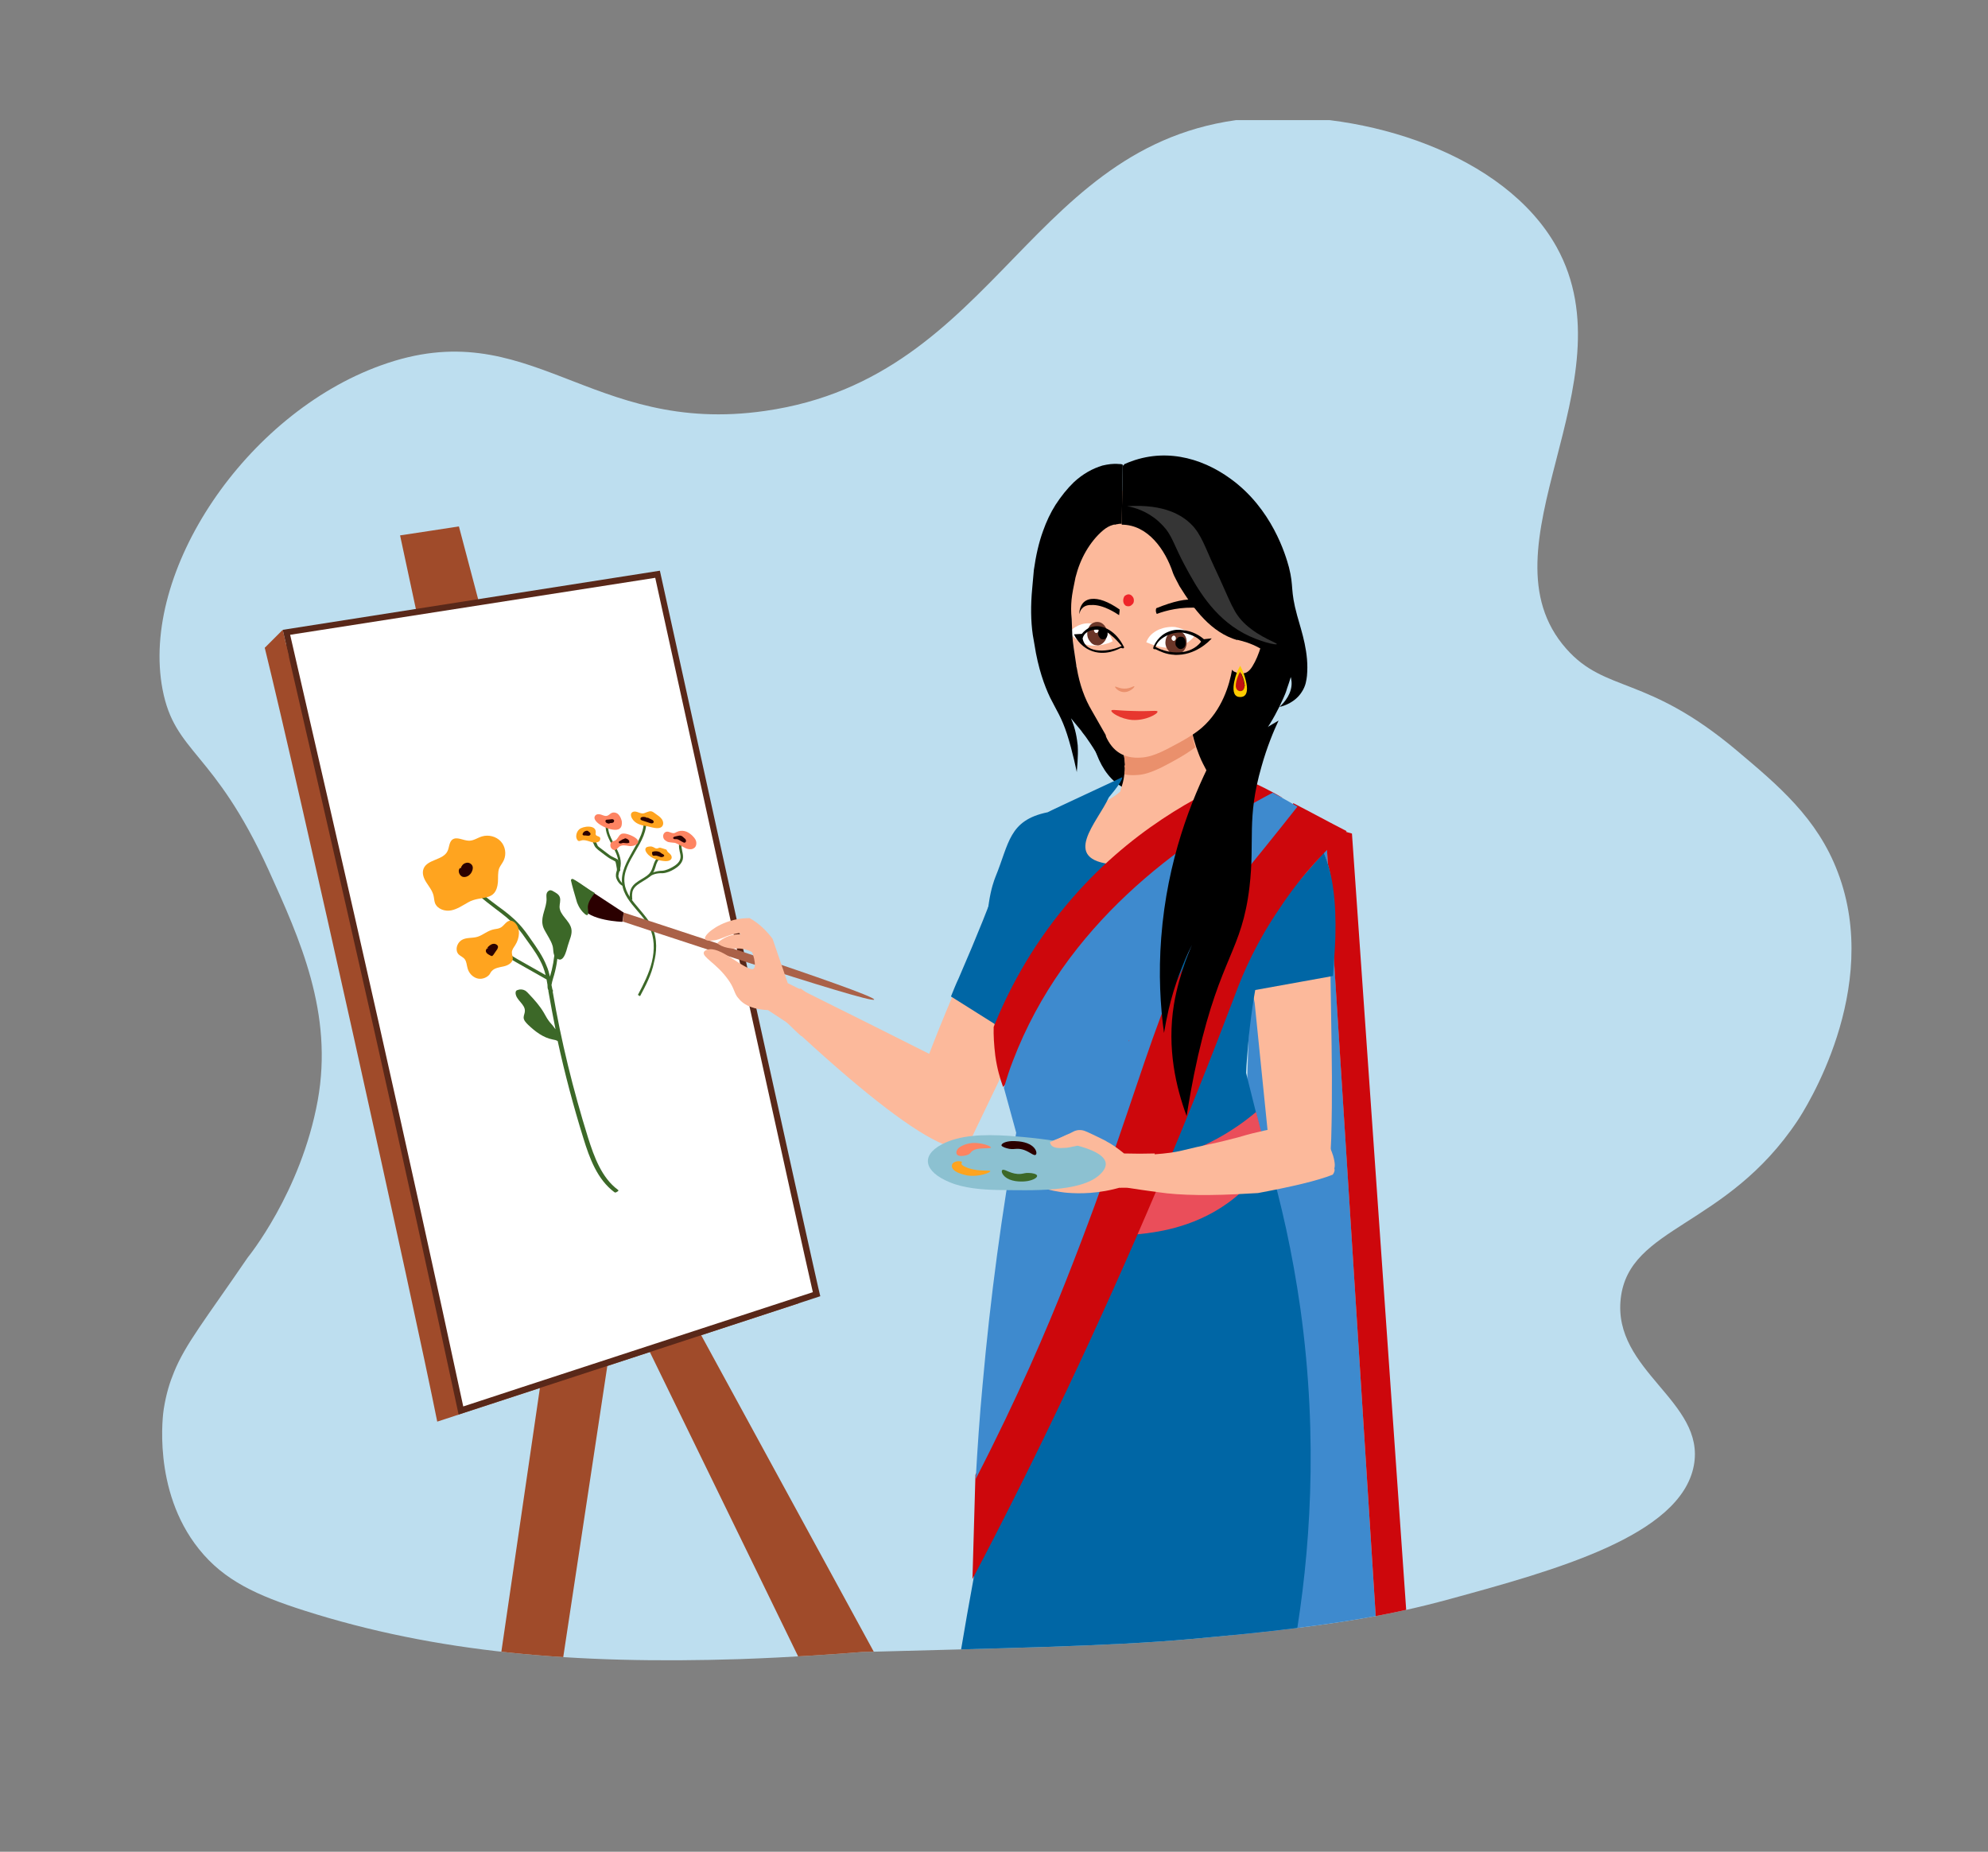 <?xml version="1.0" encoding="utf-8"?>
<!-- Generator: Adobe Illustrator 26.0.1, SVG Export Plug-In . SVG Version: 6.00 Build 0)  -->
<svg version="1.1" id="Layer_1" xmlns="http://www.w3.org/2000/svg" xmlns:xlink="http://www.w3.org/1999/xlink" x="0px" y="0px"
	 viewBox="0 0 642 598" style="enable-background:new 0 0 642 598;" xml:space="preserve">
<rect x="0" y="0" width="642" height="598" fill="#808080" stroke="none"/>
<style type="text/css">
	.st0{clip-path:url(#SVGID_00000160174547920872456660000012584728399813547406_);fill:#BDDEEF;}
	.st1{clip-path:url(#SVGID_00000160174547920872456660000012584728399813547406_);fill:#A04B2A;}
	.st2{clip-path:url(#SVGID_00000160174547920872456660000012584728399813547406_);}
	.st3{fill:#A04B2A;}
	.st4{fill:#FFFFFF;}
	.st5{fill:#592819;}
	.st6{fill:#3C6828;}
	.st7{fill:#FFA41F;}
	.st8{fill:#2B0000;}
	.st9{fill:#FE8462;}
	.st10{fill:#AA6148;}
	.st11{fill:#FCB99B;}
	.st12{clip-path:url(#SVGID_00000160174547920872456660000012584728399813547406_);fill:#FCB99B;}
	.st13{clip-path:url(#SVGID_00000160174547920872456660000012584728399813547406_);fill:#3C6828;}
	.st14{fill:#F79F95;}
	.st15{fill:#0066A5;}
	.st16{fill:#CD070C;}
	.st17{fill:#3E8ACE;}
	.st18{fill:#E5060B;}
	.st19{fill:#CCCCCC;}
	.st20{fill:#431230;}
	.st21{fill:#580000;}
	.st22{fill:#990000;}
	.st23{fill:#F76467;}
	.st24{fill:url(#SVGID_00000014602958348159306460000012546083958619585204_);}
	.st25{fill:#F38D82;}
	.st26{fill:#EA906C;}
	.st27{fill:url(#SVGID_00000096774128966696636650000016502287717694369471_);}
	.st28{fill:#6B3628;}
	.st29{fill:#576B7D;}
	.st30{fill:#5E7389;}
	.st31{fill:#EA4E5A;}
	.st32{fill:#EE252A;}
	.st33{fill:#353535;}
	.st34{fill:#E7372E;}
	.st35{fill:#C21111;}
	.st36{fill:#FFCC00;}
	.st37{fill:#8CC1D1;}
</style>
<g>
	<g>
		<defs>
			<path id="SVGID_1_" d="M98.2,520.1c42.6,13.6,87.3,17.4,140.6,15.7c17.1-0.6,30.9-1.6,39.6-2.3c43.3-1.2,80.2-1.8,106.3-4.2
				c43.5-3.9,63.4-7.4,83.5-12.9c34-9.3,74.5-20.4,78.8-43.1c3.9-20.8-26.3-30.5-23.6-54c2.7-23.4,34-22.7,57.1-57.4
				c2.2-3.3,27.4-42.4,13-80.2c-6.6-17.5-19.3-28.1-32.6-39.3c-29.2-24.6-42.4-18.5-55.1-32.9c-29-32.8,21.2-85.8-3.1-129.7
				c-16.8-30.2-62.3-44.2-97-41.7c-73.3,5.4-82.6,83.7-158.6,94.6c-56.9,8.2-75.8-32.2-124.1-14.7c-43.6,15.7-77.8,66.5-70.5,104.7
				c4,20.7,16.5,19.4,34.2,58.2c10.2,22.5,21,46.3,15.9,74.5C97.2,385.1,80,406.1,80,406.1c-13.8,20.2-20.1,27.9-23.8,37
				c-1.4,3.4-2.5,6.9-3.3,11.8c-0.2,1.1-3.9,26.3,11.3,45.3C72.4,510.5,83.2,515.3,98.2,520.1z"/>
		</defs>
		<clipPath id="SVGID_00000133516965045350807570000011913450442417224341_">
			<use xlink:href="#SVGID_1_"  style="overflow:visible;"/>
		</clipPath>
		
			<rect x="-10" y="38.8" style="clip-path:url(#SVGID_00000133516965045350807570000011913450442417224341_);fill:#BDDEEF;" width="633.2" height="531.1"/>
		<path style="clip-path:url(#SVGID_00000133516965045350807570000011913450442417224341_);fill:#A04B2A;" d="M129.2,172.9
			c16.9,78.9,33.9,157.8,50.8,236.7c-11.1,75.7-22.1,151.5-33.2,227.2c6.8-1.5,13.6-3.1,20.4-4.6c10.9-72,21.8-144,32.7-216
			c29.5,60.5,59,121,88.4,181.5c7.5-3.9,15-7.8,22.5-11.8c-34.1-62.5-68.2-125.1-102.3-187.6c-20.1-76.1-40.2-152.2-60.3-228.3
			C142,171,135.6,171.9,129.2,172.9z"/>
		<g style="clip-path:url(#SVGID_00000133516965045350807570000011913450442417224341_);">
			<path class="st3" d="M85.5,209.2c40.6-6.4,81.2-12.7,121.9-19.1c35,153.6,51.8,230.6,50.3,230.9c0,0,0,0-0.1,0l-116.4,38.1
				C133.8,422,96.5,253.8,85.5,209.2z"/>
		</g>
		<g style="clip-path:url(#SVGID_00000133516965045350807570000011913450442417224341_);">
			<g>
				<path class="st4" d="M148.8,455.5c-8.9-41.4-18.1-83.3-27.4-124.6c-8.9-39.6-26.7-116.8-29-126.7l119.9-18.8
					c8.6,39.3,47.7,217.2,51.3,232.5L148.8,455.5z"/>
				<path class="st5" d="M211.6,186.6c17.9,81.5,46.7,212.5,50.9,230.7l-93.7,30.6l-19.2,6.3c-8.8-41-18-82.5-27.2-123.5
					c-8.6-38.4-25.6-112.3-28.7-125.7L211.6,186.6 M213.1,184.3L91.3,203.4c0,0,19.6,85.1,29.2,127.8c9.4,41.8,18.6,83.7,27.6,125.6
					c38.9-12.7,77.8-25.4,116.8-38.2C264.4,417.5,213.1,184.3,213.1,184.3L213.1,184.3z"/>
			</g>
			<g>
				<g>
					<g>
						<g>
							<path class="st6" d="M176.1,300.8c-0.4-0.7-0.8-1.5-0.9-2.3c-0.5-2.7,1.3-5.4,1.3-8.1c0-0.6-0.1-1.2,0-1.7
								c0.1-0.6,0.6-1.1,1.1-1.2c0.4,0,0.7,0.1,1,0.3c0.9,0.5,1.9,1,2.2,2c0.3,1-0.1,2.1-0.1,3.1c0.1,2.7,3.2,4.3,3.8,7
								c0.4,1.8-0.6,3.6-1.1,5.4c-0.5,1.7-1.5,6.6-4.1,3.7c-0.8-0.9-0.5-2.6-0.9-3.7C177.9,303.7,176.9,302.3,176.1,300.8z"/>
						</g>
					</g>
					<g>
						<g>
							<path class="st6" d="M199.5,384.2c-5.2-3.9-7.6-10.5-9.6-16.8c-4.8-15.4-8.7-31.2-11.4-47.1c0.1-0.2,0.1-0.4,0-0.6
								c0,0,0-0.1-0.1-0.1c-0.1-0.5-0.2-1-0.3-1.5c0.1-0.7,0.3-1.4,0.5-2.1c1-3.1,1.5-6.3,1.7-9.5c0-0.3-0.2-0.6-0.5-0.6
								c-0.3,0-0.6,0.2-0.6,0.5c-0.2,3.1-0.7,6.1-1.6,9c-0.3-1.2-0.6-2.4-1.1-3.5c-1.2-3.1-3.2-5.9-5.1-8.6
								c-1.1-1.6-2.3-3.3-3.7-4.8c-2.1-2.3-4.6-4.2-7.1-6c-3.5-2.6-6.8-5.1-9-8.7c-0.2-0.3-0.5-0.3-0.8-0.2
								c-0.3,0.2-0.3,0.5-0.2,0.8c2.3,3.7,5.9,6.4,9.3,9c2.4,1.8,4.9,3.7,6.9,5.9c1.3,1.4,2.5,3.1,3.6,4.7c1.9,2.6,3.8,5.3,5,8.3
								c0.3,0.8,0.6,1.7,0.8,2.6l-9-5.1c-1.7-1-3.5-2-4.8-3.5c-0.2-0.2-0.6-0.3-0.8-0.1c-0.2,0.2-0.3,0.6-0.1,0.8
								c1.4,1.6,3.4,2.7,5.1,3.7l9.9,5.6c0.1,0.5,0.2,1.1,0.3,1.7c0,0.6,0,1.3,0.3,1.8l0,0.3c0.7,4.1,1.5,8.2,2.3,12.3
								c-0.3-0.4-0.6-0.8-0.9-1.2c-0.5-0.6-1-1.1-1.4-1.7c-0.6-0.8-1-1.7-1.5-2.5c-1.3-2.2-3-4.1-4.7-5.9c-0.4-0.4-0.8-0.9-1.3-1.2
								c-0.7-0.4-1.6-0.5-2.4-0.2c-0.2,0.1-0.4,0.1-0.5,0.3c-0.2,0.2-0.2,0.5-0.2,0.8c0.2,2.2,3.1,3.5,3,5.7c0,0.7-0.4,1.4-0.4,2.1
								c0,0.9,0.8,1.7,1.4,2.3c2.3,2.2,4.9,4.2,8,4.8c0.6,0.1,1.1,0.2,1.6,0.5c2.3,10.6,5.1,21.1,8.3,31.4c2,6.5,4.5,13.3,10,17.4
								c0.2,0.2,0.6,0.1,0.8-0.1c0,0,0,0,0,0C199.8,384.7,199.8,384.3,199.5,384.2z"/>
						</g>
					</g>
					<g>
						<g>
							<path class="st7" d="M151.2,291.4c-1.8,1-3.5,2.2-5.5,2.6c-2,0.4-4.4-0.4-5.2-2.3c-0.3-0.8-0.3-1.7-0.5-2.5
								c-0.4-1.6-1.4-2.8-2.3-4.2s-1.5-3-0.9-4.5c1.2-3,6.3-2.7,7.7-5.6c0.6-1.2,0.5-2.8,1.5-3.7c1.5-1.2,3.6,0.3,5.5,0.3
								c1.5,0,2.8-1,4.2-1.4c2.1-0.6,4.5,0,6,1.6c1.5,1.6,1.9,4.1,1,6.1c-0.4,0.9-1.1,1.7-1.5,2.6c-0.5,1.4-0.3,3-0.4,4.5
								C160.2,291.5,155.3,289,151.2,291.4z"/>
						</g>
					</g>
					<g>
						<g>
							<path class="st8" d="M150.4,278.7c-0.8,0.2-1.4,0.9-1.6,1.7l-0.2-0.1c-1,0.8-0.2,2.7,1,2.9c1.3,0.2,2.5-0.8,2.9-2
								c0.2-0.5,0.3-1.2,0-1.7C152.1,278.8,151.2,278.4,150.4,278.7z"/>
						</g>
					</g>
					<g>
						<g>
							<path class="st7" d="M148.9,303.7c-1.4,1-2,3.2-0.8,4.5c0.6,0.6,1.5,0.9,2,1.6c0.6,0.8,0.6,1.9,0.9,2.9
								c0.4,1.5,1.5,2.7,2.9,3.2c1.4,0.5,3.1,0,4.1-1.1c0.3-0.4,0.5-0.9,0.8-1.2c0.9-1,2.4-1.2,3.8-1.5c1.4-0.3,2.9-1.1,3-2.5
								c0-0.7-0.3-1.3-0.3-2c0-0.9,0.6-1.6,1.1-2.4c1.4-2.2,1.8-5.4-0.1-7.2c-0.4-0.4-0.9-0.6-1.4-0.7c-1.3,0-2,1.5-3.1,2.2
								c-0.7,0.4-1.5,0.5-2.2,0.6c-2.1,0.4-3.5,1.8-5.3,2.4C152.4,303.1,150.5,302.6,148.9,303.7z"/>
						</g>
					</g>
					<g>
						<g>
							<path class="st8" d="M159.3,304.8c-0.8,0.1-1.4,0.7-1.9,1.2l0.3,0.2c-0.6-0.1-1,0.8-0.7,1.3c0.3,0.6,0.9,0.8,1.4,1.1
								c0.2,0.1,0.4,0.2,0.6,0.1c0.1-0.1,0.2-0.2,0.3-0.3c0.4-0.5,0.7-1.1,1.1-1.6c0.2-0.2,0.3-0.5,0.4-0.8
								C161,305.3,160.1,304.7,159.3,304.8z"/>
						</g>
					</g>
				</g>
			</g>
			<g>
				<g>
					<g>
						<path class="st6" d="M206.7,321.7l-0.7-0.4c1.8-3.4,3.6-6.9,4.5-10.6c1-4.1,0.8-8-0.7-11.1c-1-2-2.5-3.8-4-5.5
							c-2.2-2.6-4.5-5.2-4.9-8.7c-0.5-3.8,1.6-7.3,3.5-10.7c2-3.5,3.9-6.7,3.4-10.3l0.8-0.1c0.6,3.9-1.5,7.4-3.5,10.8
							c-1.9,3.3-3.9,6.6-3.4,10.2c0.4,3.2,2.5,5.6,4.7,8.2c1.5,1.8,3.1,3.6,4.1,5.7c2,4.1,1.5,8.6,0.7,11.6
							C210.4,314.8,208.5,318.3,206.7,321.7z"/>
					</g>
				</g>
				<g>
					<g>
						<path class="st6" d="M201.2,286.1c-1.2-0.3-2.4-2.3-2.3-3.4c0-0.7,0.2-1.3,0.4-1.9c0.1-0.4,0.2-0.8,0.3-1.2
							c0.4-2.3-0.7-4.3-1.9-6.6c-1.1-2.1-2.3-4.3-2.1-6.6l0.8,0.1c-0.2,2.1,0.9,4.2,2,6.2c1.2,2.2,2.4,4.5,2,7.1
							c-0.1,0.4-0.2,0.9-0.3,1.3c-0.2,0.6-0.3,1.1-0.4,1.7c0,0.8,1,2.6,1.8,2.7l-0.1,0.8C201.3,286.2,201.2,286.2,201.2,286.1z"/>
					</g>
				</g>
				<g>
					<g>
						<path class="st6" d="M203.4,290.6c-0.1-1.1-0.1-2.5,0.4-3.6c0.7-1.5,2.1-2.3,3.4-3.1c1.2-0.7,2.4-1.4,3-2.5
							c0.3-0.5,0.5-1.1,0.7-1.7c0.4-1.2,0.8-2.5,2.1-3.1l0.3,0.7c-0.9,0.4-1.3,1.5-1.6,2.6c-0.2,0.6-0.4,1.3-0.8,1.9
							c-0.7,1.3-2,2-3.3,2.8c-1.3,0.8-2.5,1.5-3.1,2.7c-0.5,1-0.4,2.2-0.3,3.3L203.4,290.6z"/>
					</g>
				</g>
				<g>
					<g>
						<path class="st9" d="M192.3,263.3c0.5-0.5,1.3-0.4,1.9-0.2s1.3,0.6,2,0.3c0.5-0.2,0.8-0.6,1.2-0.8c0.7-0.4,1.7-0.2,2.3,0.4
							c0.6,0.6,0.9,1.4,1.1,2.2c0.1,0.9,0,1.9-0.7,2.4C198.2,269.2,190.3,265.5,192.3,263.3z"/>
					</g>
				</g>
				<g>
					<g>
						<path class="st8" d="M198.3,264.9c-0.2-0.4-0.7-0.4-1.1-0.3c-0.4,0-0.7,0.1-1.1,0.1c-0.1,0-0.3,0-0.4,0.1
							c-0.3,0.2-0.2,0.7,0.1,0.9c0.3,0.2,0.7,0.3,1,0.3l0.1-0.2c0.3,0,0.7,0,1-0.1C198.2,265.6,198.4,265.2,198.3,264.9z"/>
					</g>
				</g>
				<g>
					<g>
						<g>
							<path class="st9" d="M200.5,269.4c-0.8,0.5-1,1.6-1.8,2c-0.3,0.2-0.7,0.2-1,0.4c-0.8,0.4-0.8,1.8,0,2.4
								c0.2,0.2,0.5,0.3,0.8,0.3c0.6,0,1-0.7,1.5-1.1c0.9-0.6,2-0.4,3.1-0.2c1.9,0.3,4.4-1.1,2-2.7
								C204.1,269.8,201.5,268.7,200.5,269.4z"/>
						</g>
					</g>
					<g>
						<g>
							<path class="st8" d="M203.2,271.6c0-0.1-0.1-0.2-0.1-0.2c-0.3-0.4-0.9-0.7-1.4-0.7l0,0.2c-0.3,0-0.5,0.1-0.7,0.2
								c-0.3,0.2-0.6,0.4-1,0.6c-0.1,0.1-0.2,0.1-0.2,0.3c0,0.1,0.1,0.2,0.2,0.3c0.4,0.2,0.8,0,1.2-0.1c0.4,0,0.7,0.1,1.1,0.1
								c0.4,0,0.8,0,1-0.3C203.1,271.8,203.2,271.7,203.2,271.6z"/>
						</g>
					</g>
				</g>
				<g>
					<g>
						<path class="st7" d="M204.1,264.3c-0.3-0.5-0.5-1.2-0.2-1.7c0.4-0.6,1.2-0.6,1.8-0.4s1.3,0.5,1.9,0.5c0.9-0.1,1.7-0.8,2.7-0.7
							c0.5,0.1,1,0.5,1.4,0.8c0.7,0.5,1.5,1,2,1.7s0.7,1.7,0.1,2.4c-1.1,1.2-3.6,0.1-5-0.1C206.9,266.5,205.1,266,204.1,264.3z"/>
					</g>
				</g>
				<g>
					<g>
						<path class="st8" d="M211.1,265.4c0-0.3-0.3-0.6-0.6-0.7c-0.5-0.2-1-0.5-1.4-0.7l0,0.2c-0.4-0.3-0.9-0.4-1.4-0.4
							c-0.3,0-0.5,0.1-0.7,0.2c-0.2,0.2-0.2,0.5-0.1,0.7c0.1,0.1,0.2,0.1,0.3,0.2c0.9,0.3,1.8,0.6,2.7,0.9c0.2,0.1,0.5,0.1,0.7,0.1
							C210.9,265.8,211.1,265.7,211.1,265.4z"/>
					</g>
				</g>
				<g>
					<g>
						<path class="st7" d="M208.9,275.5c-0.4-0.5-0.7-1.2-0.3-1.7c0.2-0.3,0.6-0.3,0.9-0.4c0.3,0,0.6-0.1,1,0
							c0.6,0.1,1.1,0.7,1.7,0.6c0.2,0,0.4-0.1,0.6-0.2c0.3-0.1,0.6,0,0.9,0.1c0.4,0.1,0.9,0.3,1.3,0.4c0.1,0,0.2,0.1,0.3,0.2
							c0.1,0.1,0.1,0.3,0.2,0.4c0.2,0.4,0.7,0.6,1,1c0.4,0.4,0.6,1.1,0.2,1.6c-0.4,0.5-1.1,0.6-1.8,0.6
							C212.9,278,210.2,277.3,208.9,275.5z"/>
					</g>
				</g>
				<g>
					<g>
						<g>
							<path class="st8" d="M212.9,274.9c0.1,0.1,0.2,0.2,0.3,0.3c0,0,0,0,0,0L212.9,274.9z"/>
						</g>
					</g>
					<g>
						<g>
							<path class="st8" d="M214.3,276c-0.1-0.1-0.3-0.2-0.5-0.3c-0.2-0.1-0.5-0.3-0.7-0.5c-0.6-0.3-1.4-0.4-2.1-0.2
								c-0.1,0-0.2,0.1-0.3,0.1c-0.2,0.1-0.1,0.4-0.1,0.6c0,0.2,0.1,0.5,0.3,0.6c0.2,0.1,0.5,0,0.8,0c0.4,0,0.8,0.2,1.2,0.3
								c0.4,0.2,0.8,0.3,1.2,0.1c0.1,0,0.2-0.1,0.3-0.2C214.6,276.4,214.5,276.2,214.3,276z"/>
						</g>
					</g>
				</g>
				<g>
					<g>
						<path class="st6" d="M209.7,283.2l-0.5-0.5c1.1-1,3.2-1.5,4.7-1.5c1.2-0.1,2.4-0.7,3.3-1.2c0.9-0.5,2.2-1.4,2.5-2.7
							c0.2-0.7,0-1.5-0.2-2.3c0-0.2-0.1-0.4-0.1-0.6c-0.3-1.5-0.1-2.6,0.7-3.4l0.5,0.6c-0.7,0.7-0.6,1.8-0.4,2.6
							c0,0.2,0.1,0.4,0.1,0.6c0.2,0.9,0.4,1.8,0.2,2.7c-0.4,1.6-1.8,2.6-2.8,3.2c-1,0.6-2.3,1.2-3.7,1.3
							C212.3,281.9,210.5,282.4,209.7,283.2z"/>
					</g>
				</g>
				<g>
					<g>
						<g>
							<path class="st9" d="M215.7,271.9c-0.7-0.3-1.4-0.8-1.5-1.5c-0.2-0.7,0.2-1.6,1-1.8c0.9-0.2,1.8,0.7,2.7,0.4
								c0.2-0.1,0.4-0.2,0.6-0.3c0.8-0.4,1.7-0.5,2.6-0.3c0.9,0.2,1.6,0.7,2.3,1.3c0.6,0.6,1.2,1.2,1.4,2c0.2,0.8,0,1.8-0.7,2.2
								c-0.5,0.4-1.2,0.4-1.8,0.3c-0.6-0.1-1.2-0.4-1.7-0.7c-0.8-0.4-1.7-1-2.6-1.3C217.3,272.1,216.5,272.1,215.7,271.9z"/>
						</g>
					</g>
					<g>
						<g>
							<path class="st8" d="M219.1,269.9c-0.3,0.1-0.6,0.1-0.9,0.2c-0.2,0-0.4,0.1-0.6,0.2c-0.1,0.1-0.1,0.1-0.2,0.2
								c-0.1,0.2,0.1,0.4,0.4,0.5c0.2,0,0.4,0,0.6,0c0.7,0,1.2,0.5,1.8,0.8c0.2,0.1,0.4,0.2,0.6,0.3c0.1,0,0.3,0.1,0.4,0
								c0.3-0.1,0.4-0.5,0.3-0.8c-0.1-0.3-0.3-0.5-0.6-0.7C220.4,270.1,220,269.7,219.1,269.9z"/>
						</g>
					</g>
				</g>
				<g>
					<g>
						<path class="st6" d="M199.5,281.4c-0.2-0.1-0.3-0.3-0.3-0.9c-0.1-0.5-0.3-2-0.5-2.3c-0.3-0.2-0.6-0.3-0.9-0.5
							c-0.1-0.1-0.3-0.1-0.4-0.2c-0.8-0.4-1.4-0.9-2.1-1.4l-2.1-1.6c-0.3-0.3-0.7-0.6-1-1c-0.2-0.3-0.4-0.7-0.5-1
							c-0.2-0.4-0.3-0.7-0.5-1c-0.2-0.2-0.5-0.4-0.7-0.6c-0.5-0.4-1.1-0.8-1.2-1.5l0.8-0.1c0.1,0.4,0.5,0.7,0.9,1
							c0.3,0.2,0.6,0.4,0.9,0.7c0.3,0.4,0.5,0.8,0.7,1.2c0.1,0.3,0.3,0.6,0.4,0.9c0.2,0.3,0.6,0.6,0.9,0.8l2.1,1.6
							c0.6,0.5,1.3,1,2,1.3c0.1,0.1,0.3,0.1,0.4,0.2c0.4,0.2,0.7,0.3,1.1,0.6c0.3,0.2,0.5,0.9,0.7,2.8c0,0.2,0.1,0.4,0.1,0.5l0,0
							c0,0.1,0,0.5-0.4,0.5C199.7,281.4,199.6,281.4,199.5,281.4z M199.8,280.6c0,0-0.1,0-0.1,0c-0.2,0-0.3,0.1-0.3,0.2l0.7,0
							C200,280.7,199.9,280.7,199.8,280.6z M198.8,278.2L198.8,278.2L198.8,278.2z"/>
					</g>
				</g>
				<g>
					<g>
						<g>
							<path class="st7" d="M187.1,267.8c-0.7,0.6-1.1,1.6-1,2.6c0.1,0.6,0.5,1.3,1,1.2c0.1,0,0.3-0.1,0.4-0.1
								c1.4-0.6,3,0.5,4.5,0.6c0.5,0,1.1-0.1,1.5-0.4c0.4-0.4,0.5-1.1,0.1-1.4c-0.4-0.3-1.1-0.3-1.2-0.8c-0.1-0.2,0-0.5,0-0.7
								C192.5,266.2,188.2,266.8,187.1,267.8z"/>
						</g>
					</g>
					<g>
						<g>
							<path class="st8" d="M190.7,269.4c0-0.3-0.1-0.5-0.3-0.6c-0.2-0.2-0.4-0.3-0.6-0.5l-0.1,0c-0.6-0.1-1.3,0.3-1.5,0.9
								c-0.1,0.1-0.1,0.3,0,0.4c0.2,0.3,0.5,0.2,0.8,0.2c0.3,0,0.6,0.1,1,0.1C190.3,269.9,190.7,269.7,190.7,269.4z"/>
						</g>
					</g>
				</g>
			</g>
		</g>
		<g style="clip-path:url(#SVGID_00000133516965045350807570000011913450442417224341_);">
			<g>
				<g>
					<path class="st10" d="M201.4,294.7c0,0,81.1,26.3,80.9,28.1c-0.2,1.8-81.2-25.2-81.2-25.2L201.4,294.7z"/>
				</g>
				<g>
					<path class="st8" d="M201,297.7c0,0-10.9-0.3-13.1-4.8c-1.5-3-2.5-6.1-3-7.9c-0.1-0.5,0.4-0.9,0.8-0.6l15.7,10.3L201,297.7z"/>
				</g>
			</g>
			<g>
				<path class="st11" d="M307,343.8c-17.5-8.8-35.1-17.6-52.6-26.3c-1.6-4.8-3.3-9.5-4.9-14.3c-0.8-1.1-1.9-2.4-3.4-3.8
					c-1.4-1.3-2.8-2.2-4-2.9c-1.4,0-3.2,0.1-5.2,0.6c-3.2,0.8-5.5,2.1-7,3.2c-1.6,1.2-2.5,2.4-2.2,3c0.3,0.6,1.9,0.5,2.6,0.4
					c1.5-0.1,2.6-0.7,3.5-1c1.1-0.5,2.7-1,4.9-1.4c0.7,0.6,1.7,1.6,2.6,3c2.2,3.3,3.1,8,2,8.6c-0.2,0.1-0.4,0.1-0.5,0.1
					c-3.6-0.7-10.4-7.6-14.4-6.3c-0.3,0.1-0.9,0.3-1.1,0.8c-0.6,1.6,4.1,3.6,7.8,8.8c1.9,2.6,1.9,4,2.9,5.5c0,0,0.6,0.8,1.1,1.3
					c2.6,2.6,6.8,3,8.9,3.1c19,12.5,38,25,57,37.5C305.7,357.1,306.3,350.5,307,343.8z"/>
			</g>
		</g>
		<path style="clip-path:url(#SVGID_00000133516965045350807570000011913450442417224341_);fill:#FCB99B;" d="M231.6,304.6
			c0.4-0.4,3.6-3.4,8.2-2.8c5.4,0.6,7.8,5.6,8,5.9c-1.2,0.1-2.5,0.3-3.7,0.4c-2.4-1.4-4.3-1.8-5.7-1.8c-1.1,0-2,0.1-3.4-0.2
			C233.5,305.8,232.3,305.2,231.6,304.6z"/>
		<polygon style="clip-path:url(#SVGID_00000133516965045350807570000011913450442417224341_);fill:#A04B2A;" points="89.9,213.7 
			85.5,209.2 91.3,203.4 93.3,212 		"/>
		<path style="clip-path:url(#SVGID_00000133516965045350807570000011913450442417224341_);fill:#3C6828;" d="M192.1,288.4
			c-2.3,2.8-2.4,4.2-2.2,5.4c0,0.4,0.2,1.5-0.2,1.7c-0.2,0.1-0.6-0.1-0.9-0.4c-1.8-1.5-2.5-3.8-2.5-3.8c-0.8-2.7-1.5-5.1-1.9-6.9
			c-0.1-0.4,0.3-0.7,0.7-0.5C187.5,285.2,189.6,287,192.1,288.4z"/>
		<g style="clip-path:url(#SVGID_00000133516965045350807570000011913450442417224341_);">
			<g>
				<g>
					<g>
						<g transform="matrix( 1, 0, 0, 1, 0,0) ">
							<g>
								<g id="Layer2_20_FILL_00000080887326924975461750000004864629553192957606_">
									<path class="st11" d="M337,266.5l-0.5-0.2l-0.4,0c-7.3,3.4-12.2,10.5-14.7,21.3l0.6-1.4c-2.1,6.3-6.2,16.6-12.4,30.9
										c-5.7,13.1-10.7,25.8-14.9,37.9c-0.6,1.8,0,3.9,1.5,5.1l0.4,0.3c0,0,0,0,0,0.1c0.3,0.7,0.7,1.3,1.1,1.9
										c1.5,2.4,3.3,4.4,5.4,5.7c1.4,0.9,2.9,2.1,5.2,2.6c0,0,0,0,0,0c2.1,0.5,4.2-0.6,5.1-2.5c9.6-19.9,19.1-39.8,28.7-59.7
										c0.3-0.6,0.7-1.2,1.3-1.6c2.5-2.1,5.1-3,7.7-2.8c0,0,0.1,0,0.1,0c0,0,0-0.1,0-0.1c0-0.1,0-0.1-0.1-0.1l0,0
										c-0.3-5.3-1.1-10.4-2.4-15.2C346.1,280.3,342.2,272.9,337,266.5z"/>
								</g>
							</g>
						</g>
						<g transform="matrix( 1, 0, 0, 1, 0,0) ">
							<g>
								<g id="Layer2_21_FILL_00000170994876268650029890000011139128754997226645_">
									<path class="st14" d="M255.7,329.3L255.7,329.3l-0.2,0.2l0,0L255.7,329.3"/>
									<path class="st11" d="M255.7,329.2L255.7,329.2l-0.2,0.2l0,0L255.7,329.2"/>
								</g>
							</g>
						</g>
						<g transform="matrix( 1, 0, 0, 1, 0,0) ">
							<g>
								<g id="Layer2_31_FILL_00000133514651525772290730000014519552107637323654_">
									<path class="st15" d="M337,265.3l-0.5-0.2l-0.4,0c-7.3,3.4-12.2,10.5-14.7,21.3l0.6-1.4c-2.1,6.3-6.2,16.6-12.4,30.9
										c-0.9,1.9-1.7,3.9-2.5,5.9l21.6,13.6l13.8-28.8c1.6-1.5,3.3-2.5,4.9-3c0.6-0.2,1.3-0.4,2-0.5c0.5-0.1,1.1-0.1,1.6,0
										c0,0,0.1,0,0.1,0c0,0,0-0.1,0-0.1c0-0.1,0-0.1-0.1-0.1l0,0c-0.1-2.3-0.4-4.6-0.7-6.7c-0.2-2.9-0.7-5.5-1.5-7.6
										c-0.1-0.3-0.2-0.6-0.2-0.9C346.1,279.1,342.2,271.7,337,265.3z"/>
								</g>
							</g>
						</g>
						<g transform="matrix( 1, 0, 0, 1, 0,0) ">
							<g>
								<g id="Layer2_32_FILL_00000066515161069403399310000002864067006150343099_">
									<path class="st11" d="M313.4,365.1l3.9-15.3c-8.7-4.4-15.7-8-21-10.6c-6.2-3.1-12.4-5.9-18.3-8.4c-6-2.5-10.7-5.1-14.2-7.7
										c-3.5-2.6-5.2-3.9-5.3-3.9c0,0-0.1,0-0.1,0.1l0,0.1c-4.2-0.7-6.8,1.7-7.8,7.3c5.7,5.7,8.5,8.4,8.3,7.9
										c21.1,19.4,36.4,31,45.7,34.9C308.3,371,312.4,368.9,313.4,365.1z"/>
								</g>
							</g>
						</g>
					</g>
					<g>
						<g>
							<g transform="matrix( 0.352, 0, 0, 0.352, 4965.5,580.6) ">
								<g transform="matrix( 1, 0, 0, 1, 0,0) ">
									<g>
										<g id="Seragu_0_Layer0_0_FILL_00000125599606116371531750000017131578013125117849_">
											<path class="st16" d="M-12978-133.1l-1.4,56.6c46.5,8.2,93,6.8,139.6-4.1l-3.5-68.7
												C-12888.2-140.3-12933.1-134.9-12978-133.1z"/>
											<path class="st17" d="M-12890.4-891.3c-19.8-4.6-41.4-7.7-64.6-9.4l-23,767.6c44.9-1.7,89.8-7.1,134.7-16.2
												L-12890.4-891.3z"/>
											<path class="st16" d="M-12887.5-890.6l-3-0.8v0.1l47.2,742l3.5,68.7c10.7,1.6,20.2-4,28.6-16.8l-55-787.3L-12887.5-890.6
												z"/>
											<path class="st18" d="M-12880.9-884.8c-6.9-2.2-14-4.2-21.3-5.9L-12880.9-884.8z"/>
										</g>
									</g>
								</g>
							</g>
							<g transform="matrix( 1.318, 0, 0, 1.318, 4933.85,1176.35) ">
								<g transform="matrix( 1.1, 0.018, -0.018, 1.1, -2.05,-472) ">
									<g transform="matrix( 1, 0, 0, 1, 0,0) ">
										<g>
											<g id="Hair_1c2h_hair_ul_0_Layer0_0_MEMBER_0_FILL_00000033357131967409934910000015212316176377540754_">
												<path d="M-3150.3-206c-0.2,0.1-0.3,0.3-0.5,0.4c-0.6,0.6-1.2,1.2-1.8,1.8c-3.3,3.6-5.8,7.7-7.4,12.2
													c-1.6,4.5-2.4,9.2-2.3,14.2c0.1,5,0.8,9.4,2.1,13.3c1.3,3.9,3.2,6.7,5.7,8.3c2.5,1.7,5,2.7,7.6,3.2
													c2.4,0.5,5,0.2,7.7-0.8c2.3-0.8,4.6-2.2,7-4c3.2-2.5,6-5.4,8.4-8.7c0.5-0.7,1-1.4,1.5-2.1c1.6-2.4,2.9-4.9,4-7.5
													c0.3-0.7,0.6-1.4,0.8-2.2c0-0.1,0.1-0.2,0.1-0.3c1.8-5.3,2.3-10.6,1.5-15.8c-0.9-5.8-3.3-10.2-7.2-13.3
													c-2.6-2.1-5.8-3.4-9.3-3.9c-3.5-0.5-6.9-0.2-10.2,0.9C-3145.3-209.3-3147.9-207.9-3150.3-206z"/>
											</g>
										</g>
									</g>
								</g>
								<g transform="matrix( 0.998, -0.057, 0.088, 0.997, -63.2,4.35) ">
									<g>
										<g transform="matrix( 1, 0, 0, 1, 0,0) ">
											<g>
												<g id="Cloth_1Lad1y_R_leg_0_Layer2_0_FILL_00000106861057344049971450000002834472648425076108_">
													<path class="st11" d="M-3366.8-590.4c-0.1,0.1-0.1,0.2-0.1,0.3c-0.7,1.3-1.5,2.7-2.2,4c-0.8,1.3-1.5,2.6-2.3,3.9
														c-0.1,0.2-0.2,0.3-0.3,0.5c-2.9,4.7-5.3,8.4-7.1,11c-1.2,2-2.3,3.3-3.1,4c-0.9,0.7-1.4,1.1-1.6,1.3
														c-0.4,0.5-1,1.1-1.6,1.8c-0.2,0.2-0.4,0.4-0.5,0.7c-0.7,1.3-1.1,2.4-1,3.3c0.1,1.6,1.5,2.2,4.4,1.9
														c2-0.2,4.7-0.9,8.2-2c2-0.9,3.8-2.2,5.5-3.8c2.2-3.5,4.6-6.3,7.3-8.5c0.9-0.8,1.9-1.5,2.8-2.1c1.6-1.5,2.6-3,2.9-4.5v0
														c0,0,0-0.1,0-0.1c0-0.1,0-0.3,0-0.4v0c0,0,0,0.1,0,0.1c0-0.2,0.1-0.4,0.1-0.6c0-0.2-0.1-1-0.4-2.3
														c-0.1-0.6-0.2-1.1-0.3-1.4c0,0,0-0.1-0.1-0.1c-0.2-0.5-0.1-1.7,0.2-3.5c0,0,0,0,0,0l0.3-2.2c-0.9,0.1-1.5,0.1-1.7,0.1
														c-2.4,0.2-5.6-0.1-9.6-0.9C-3366.9-590.1-3366.8-590.3-3366.8-590.4z"/>
												</g>
											</g>
										</g>
										<g transform="matrix( 1, 0, 0, 1, 0,0) ">
											<g>
												<g id="Cloth_1Lad1y_R_leg_0_Layer1_0_MEMBER_0_FILL_00000074436487668033258930000014087709365191466167_">
													<path class="st19" d="M-3374-559L-3374-559L-3374-559L-3374-559z"/>
												</g>
											</g>
										</g>
										<g transform="matrix( 1, 0, 0, 1, -34.5,0) ">
											<g transform="matrix( 1, 0, 0, 1, 0,0) ">
												<g>
													<g id="Hands_1s1hoe_rht_0_Layer1_0_FILL_00000122714099695656180030000010468796542164461977_">
														<path class="st20" d="M-3324.8-571.7L-3324.8-571.7L-3324.8-571.7L-3324.8-571.7 M-3358.1-552.2
															c0.1,0.2,0.3,0.4,0.5,0.6l0.1,0C-3357.7-551.8-3357.9-552-3358.1-552.2z"/>
														<path class="st21" d="M-3357.6-551.5c0.1,0.1,0.3,0.3,0.4,0.4c1.2,1,4.3,1,9.5,0c5.2-1,8.8-2.2,10.8-3.8
															c1.4-1.1,2.4-2.2,3.2-3.2c0.3-0.4,0.6-0.9,0.8-1.3c2.8-6.3,4.8-10,6.1-11c0.1-0.1,0.1-0.1,0.2-0.1l0.9,2.4
															c0.6,1.9,0.7,4.6,0.3,8c0,0.1,0,0.3,0,0.4c0.3,0.4,0.8,0.6,1.3,0.6c0.3-4,0.2-7.4-0.3-10.4c-0.1-0.7-0.3-1.4-0.4-2.1
															l0.1,0c-0.1-0.1-0.1-0.3-0.1-0.4l-1.5,0.9v0h0l0,0l0,0l-0.1,0.1l0,0l0,0c-1.3,1.1-3.4,4.8-6.2,11.1
															c-0.2,0.4-0.5,0.9-0.8,1.3c-0.8,1-1.8,2.1-3.2,3.2c-2.1,1.6-5.7,2.9-11,3.9c-5.3,1-8.5,1-9.7,0L-3357.6-551.5
															 M-3326.4-570.7L-3326.4-570.7L-3326.4-570.7C-3326.4-570.7-3326.4-570.7-3326.4-570.7z"/>
														<path class="st22" d="M-3350.6-563.6c0.6-0.7,1.2-1.3,1.6-1.8c-0.2,0.2-0.7,0.5-1.3,1.1c-0.3,0.3-0.8,0.7-1.3,1.2
															c-0.6,0.6-1.4,1.4-2.3,2.2c-2.6,2.6-4.1,4.6-4.5,6.1c-0.3,1-0.2,1.9,0.3,2.6c0.2,0.2,0.4,0.4,0.6,0.6
															c1.2,1,4.4,1,9.7,0c5.3-1,8.9-2.3,11-3.9c1.4-1.1,2.4-2.2,3.2-3.2c0.3-0.4,0.6-0.9,0.8-1.3c2.8-6.3,4.9-10,6.2-11.1
															l0,0l0,0l0.1-0.1l0,0l0,0h0v0l1.5-0.9c0,0.1,0.1,0.3,0.1,0.4v0l-0.1,0c0.2,0.7,0.3,1.4,0.4,2.1
															c0.5,2.9,0.6,6.4,0.3,10.4c-0.5,0-1-0.2-1.3-0.6c0,0.3-0.1,0.6-0.1,1c0,0.1,0,0.2-0.1,0.3c0.5,0.3,1.1,0.5,1.7,0.6
															c0.5,0,0.9-0.1,1.1-0.3c0-0.5-0.1-1-0.1-1.5c-0.2-3.7,0.3-6.9,1.6-9.6c0.9-1.6,1.3-3.6,1.2-6c0-0.1,0-0.2,0-0.3
															c-0.1-2-0.4-3.6-0.9-5c0-0.1-0.1-0.3-0.1-0.4c0.1,0.5,0.1,1.1,0.1,1.6c0,0.2,0,0.4-0.1,0.6c-0.3,1.5-1.3,3-2.9,4.5
															c-1,0.6-1.9,1.3-2.8,2.1c-2.7,2.2-5.1,5.1-7.3,8.5c-1.7,1.6-3.5,2.9-5.5,3.8c-10.8,3.6-14.6,2.6-11.5-3.2
															C-3351-563.1-3350.8-563.4-3350.6-563.6z"/>
													</g>
												</g>
											</g>
										</g>
									</g>
									<g>
										<g transform="matrix( 1, 0, 0, 1, 0,0) ">
											<g>
												<g id="Cloth_1Lad1y_R_leg_0_Layer2_0_FILL_00000107579600698214450420000013711720551768167610_">
													<path class="st11" d="M-3341.4-589c-0.1,0.1-0.1,0.2-0.1,0.3c-0.7,1.3-1.5,2.7-2.2,4c-0.8,1.3-1.5,2.6-2.3,3.9
														c-0.1,0.2-0.2,0.3-0.3,0.5c-2.9,4.7-5.3,8.4-7.1,11c-1.2,2-2.3,3.3-3.1,4c-0.9,0.7-1.4,1.1-1.6,1.3
														c-0.4,0.5-1,1.1-1.6,1.8c-0.2,0.2-0.4,0.4-0.5,0.7c-0.7,1.3-1.1,2.4-1,3.3c0.1,1.6,1.5,2.2,4.4,1.9
														c2-0.2,4.7-0.9,8.2-2c2-0.9,3.8-2.2,5.5-3.8c2.2-3.5,4.6-6.3,7.3-8.5c0.9-0.8,1.9-1.5,2.8-2.1c1.6-1.5,2.6-3,2.9-4.5v0
														c0,0,0-0.1,0-0.1c0-0.1,0-0.3,0-0.4v0c0,0,0,0.1,0,0.1c0-0.2,0.1-0.4,0.1-0.6c0-0.2-0.1-1-0.4-2.3
														c-0.1-0.6-0.2-1.1-0.3-1.4c0,0,0-0.1-0.1-0.1c-0.2-0.5-0.1-1.7,0.2-3.5c0,0,0,0,0,0l0.3-2.2c-0.9,0.1-1.5,0.1-1.7,0.1
														c-2.4,0.2-5.6-0.1-9.6-0.9C-3341.5-588.7-3341.5-588.8-3341.4-589z"/>
												</g>
											</g>
										</g>
										<g transform="matrix( 1, 0, 0, 1, 0,0) ">
											<g>
												<g id="Cloth_1Lad1y_R_leg_0_Layer1_0_MEMBER_0_FILL_00000041993078896186444250000007740996989177209768_">
													<path class="st19" d="M-3348.7-557.6L-3348.7-557.6L-3348.7-557.6L-3348.7-557.6z"/>
												</g>
											</g>
										</g>
										<g transform="matrix( 1, 0, 0, 1, -34.5,0) ">
											<g transform="matrix( 1, 0, 0, 1, 0,0) ">
												<g>
													<g id="Hands_1s1hoe_rht_0_Layer1_0_FILL_00000016067605854262199590000018171006497684825243_">
														<path class="st20" d="M-3299.4-570.2L-3299.4-570.2L-3299.4-570.2L-3299.4-570.2 M-3332.7-550.7
															c0.1,0.2,0.3,0.4,0.5,0.6l0.1,0C-3332.3-550.3-3332.5-550.5-3332.7-550.7z"/>
														<path class="st21" d="M-3332.2-550.1c0.1,0.1,0.3,0.3,0.4,0.4c1.2,1,4.3,1,9.5,0c5.2-1,8.8-2.2,10.8-3.8
															c1.4-1.1,2.4-2.2,3.2-3.2c0.3-0.4,0.6-0.9,0.8-1.3c2.8-6.3,4.8-10,6.1-11c0.1-0.1,0.1-0.1,0.2-0.1l0.9,2.4
															c0.6,1.9,0.7,4.6,0.3,8c0,0.1,0,0.3,0,0.4c0.3,0.4,0.8,0.6,1.3,0.6c0.3-4,0.2-7.4-0.3-10.4c-0.1-0.7-0.3-1.4-0.4-2.1
															l0.1,0c-0.1-0.1-0.1-0.3-0.1-0.4l-1.5,0.9v0l0,0l0,0l0,0l-0.1,0.1l0,0l0,0c-1.3,1.1-3.4,4.8-6.2,11.1
															c-0.2,0.4-0.5,0.9-0.8,1.3c-0.8,1-1.8,2.1-3.2,3.2c-2.1,1.6-5.7,2.9-11,3.9c-5.3,1-8.5,1-9.7,0L-3332.2-550.1
															 M-3301-569.2L-3301-569.2L-3301-569.2C-3301-569.3-3301-569.3-3301-569.2z"/>
														<path class="st22" d="M-3325.3-562.1c0.6-0.7,1.2-1.3,1.6-1.8c-0.2,0.2-0.7,0.5-1.3,1.1c-0.3,0.3-0.8,0.7-1.3,1.2
															c-0.6,0.6-1.4,1.4-2.3,2.2c-2.6,2.6-4.1,4.6-4.5,6.1c-0.3,1-0.2,1.9,0.3,2.6c0.2,0.2,0.4,0.4,0.6,0.6
															c1.2,1,4.4,1,9.7,0c5.3-1,8.9-2.3,11-3.9c1.4-1.1,2.4-2.2,3.2-3.2c0.3-0.4,0.6-0.9,0.8-1.3c2.8-6.3,4.9-10,6.2-11.1
															l0,0l0,0l0.1-0.1l0,0l0,0l0,0v0l1.5-0.9c0,0.1,0.1,0.3,0.1,0.4v0h-0.1c0.2,0.7,0.3,1.4,0.4,2.1
															c0.5,2.9,0.6,6.4,0.3,10.4c-0.5,0-1-0.2-1.3-0.6c0,0.3-0.1,0.6-0.1,1c0,0.1,0,0.2-0.1,0.3c0.5,0.3,1.1,0.5,1.7,0.6
															c0.5,0,0.9-0.1,1.1-0.3c0-0.5-0.1-1-0.1-1.5c-0.2-3.7,0.3-6.9,1.6-9.6c0.9-1.6,1.3-3.6,1.2-6c0-0.1,0-0.2,0-0.3
															c-0.1-2-0.4-3.6-0.9-5c0-0.1-0.1-0.3-0.1-0.4c0.1,0.5,0.1,1.1,0.1,1.6c0,0.2,0,0.4-0.1,0.6c-0.3,1.5-1.3,3-2.9,4.5
															c-1,0.6-1.9,1.3-2.8,2.1c-2.7,2.2-5.1,5.1-7.3,8.5c-1.7,1.6-3.5,2.9-5.5,3.8c-10.8,3.6-14.6,2.6-11.5-3.2
															C-3325.6-561.7-3325.5-561.9-3325.3-562.1z"/>
													</g>
												</g>
											</g>
											<g transform="matrix( 1, 0, 0, 1, 0,0) ">
												<g>
													<g id="Hands_1s1hoe_rht_0_Layer1_1_FILL_00000075861783724817958270000002548661587056174229_">
														<path class="st23" d="M-3295.5-576c-1,2.3-1.9,3.6-2.5,4c0.2,1.8,0.4,3.7,0.6,5.9l1.3-4"/>
													</g>
												</g>
											</g>
										</g>
									</g>
								</g>
								<g transform="matrix( 1, 0, 0, 1, 0,0) ">
									<g>
										<g id="a1_acton_3_Layer11_0_MEMBER_3_MEMBER_0_FILL_00000126321282229648059480000002088864251763829137_">
											<path class="st15" d="M-3485.6-690.9c-14.4,6-16.2,20.6-14,39.9l21.6,3l3.3-25.6C-3480.2-681.2-3480-689-3485.6-690.9z"
												/>
										</g>
									</g>
								</g>
								<g transform="matrix( 1, 0.028, -0.028, 1, -8.95,-341.75) ">
									<g transform="matrix( 1, 0, 0, 1, 0,0) ">
										<g>
											<g id="Body_1la3dy_body_0_Layer2_0_FILL_00000111185473037104193060000002272056862185363111_">
												
													<linearGradient id="SVGID_00000141428613288477832520000017409820511282079164_" gradientUnits="userSpaceOnUse" x1="-5208.216" y1="350.881" x2="-5131.708" y2="308.996" gradientTransform="matrix(1.317 -3.750317e-02 -3.750317e-02 -1.317 3398.428 -6.877)">
													<stop  offset="5.490200e-02" style="stop-color:#DA776A"/>
													<stop  offset="0.408" style="stop-color:#EB9A90"/>
													<stop  offset="1" style="stop-color:#FA9A90"/>
												</linearGradient>
												<path style="fill:url(#SVGID_00000141428613288477832520000017409820511282079164_);" d="M-3420-239.6l2.9-0.1
													c0-2.5-0.7-4.8-2-6.8C-3418.8-244.1-3419.1-241.8-3420-239.6z"/>
												<path class="st11" d="M-3419.1-246.5c-0.1-0.2-0.4-0.6-1-1.3c-0.6-0.6-1.9-1.7-4.2-3.1c-2.2-1.4-5.3-2.7-9.3-3.7
													c-11-1.7-18.9-4.1-23.7-7.3c-10.5,3.9-17.1,6.6-19.9,8.1v0c-4.5,1.4-6.9,3.8-9.4,5.4c-2.9,1.8-4.8,3.7-5.2,5.6
													c-0.4,2.6-1.6,3.6-1.8,5.3l73.5-2.1C-3419.1-241.8-3418.8-244.1-3419.1-246.5z"/>
												<path class="st25" d="M-3457.1-262.1C-3457.2-262.1-3457.2-262.1-3457.1-262.1c-10.6,3.9-17.2,6.6-20,8.1l0,0
													c-4.5,1.3-7.9,2.8-10.5,4.5c2.5-1.5,6-2.9,10.5-4.3v0c2.8-1.5,9.4-4.2,19.9-8.1c4.8,3.2,12.7,5.6,23.7,7.3
													c4,1.1,7.1,2.3,9.3,3.7c2.2,1.4,3.6,2.4,4.2,3.1c0.6,0.7,0.9,1.1,1,1.3c1.3,2,2,4.3,2,6.8l0.2,0
													c-0.1-2.8-0.9-5.2-2.4-7.4c-0.8-1.2-2-2.2-3.6-3.1c-2.7-1.8-6.2-3.4-10.6-4.6C-3444.5-256.5-3452.3-258.9-3457.1-262.1
													L-3457.1-262.1z"/>
											</g>
										</g>
									</g>
									<path class="st11" d="M-3434.9-252.5c-2.1,1.1-4.9,4.1-8.4,8.8c-3.5,4.7-9.7,6.4-18.4,5.1c-8.7-1.3-14.3-3.3-16.7-6.1
										l-0.1-0.1c-1.1-1.3-1.8-2.7-1.9-4.4c0-0.2,0-0.4,0-0.5c0-1.3,0.3-2.3,0.9-3.1l0,0c6-2.6,10.1-5,12.2-6.9
										c0.1-0.2,0.1-0.3,0.1-0.5c0.4-1.2,0.7-2.4,0.8-3.7c0-0.3,0.1-0.7,0.1-1c0-0.2,0-0.5,0-0.7c-0.1-0.2-0.1-0.4,0-0.6
										c0-0.1,0-0.1,0-0.2c-0.1-1.6-0.5-3.1-1-4.6c-0.6-5,0.4-8.3,3.2-10.2c2.7-1.8,7.1-2.1,13.1-0.9c0,0,0.1,0,0.1,0c0,0,0,0,0,0
										c0,1.6,0,3.2,0.3,4.8c0,0.2,0.1,0.4,0.1,0.6c0.2,1,0.3,1.8,0.5,2.3l0,0c0.3,1.1,0.6,2.1,1,3.2c0.4,1,0.8,2.1,1.3,3.1
										c0.1,0.3,0.3,0.5,0.4,0.8c0.3,0.6,0.7,1.2,1,1.8c1.2,2,2.7,3.9,4.4,5.8l0,0c1.5,1.5,3.3,2.7,5.5,3.7
										c0.7,0.3,1.3,0.6,1.9,0.8c1.2,0.3,2,0.6,2.5,0.8C-3431.8-254.2-3432.7-253.6-3434.9-252.5z"/>
									<g transform="matrix( 1, 0, 0, 1, 0,0) ">
										<g>
											<g id="Cloth_1ch_head_0_Layer3_0_MEMBER_0_FILL_00000132789203721706291190000007321010470333365654_">
												<path class="st26" d="M-3449.2-271.1c-1.1,0.9-2.9,2.2-6.4,4.2c-4.5,2.6-6.4,2.9-7.8,3c-1.1,0.1-2.1,0.1-3-0.1
													c0-0.3,0.1-0.7,0.1-1c0-0.2,0-0.5,0-0.7c-0.1-0.2-0.1-0.4,0-0.6c0-0.1,0-0.1,0-0.2c-0.1-1.6-0.5-3.1-1-4.6
													c-0.6-5,0.4-8.3,3.2-10.2c2.7-1.8,7.1-2.1,13.1-0.9c0,0,0.1,0,0.1,0c0,0,0,0,0,0c0,1.6,0,3.2,0.3,4.8
													c0,0.2,0.1,0.4,0.1,0.6c0.2,1,0.3,1.8,0.5,2.3l0,0C-3449.9-273.3-3449.6-272.2-3449.2-271.1z"/>
											</g>
										</g>
									</g>
								</g>
								<g transform="matrix( 1.1, 0.018, -0.018, 1.1, -2.05,-472) ">
									<g transform="matrix( 1, 0, 0, 1, 0,0) ">
										<g>
											<g id="Cloth_1ch_head_0_Layer3_0_MEMBER_0_FILL_00000160888836950309077730000009987078499673216188_">
												<path class="st11" d="M-3126.2-213.6c-3.6-5-8.9-8-16-9.1c-6.4-0.9-11.7,0.1-16,3.3c0,0-0.1,0.1-0.1,0.1
													c-0.4,0.3-0.7,0.5-1.1,0.8c0,0,0,0,0,0c-4.5,3.8-6.8,8.1-7,12.9c-0.2,4.7-0.1,8.4,0.5,10.9l0,0.2l0.4,5.5
													c0.1,1.6,0.5,3.9,1,7.1c0.7,4.2,2,7.8,3.8,10.6l3,4.6c1.6,3.5,4.2,5,7.9,4.7c1.3-0.1,3.1-0.4,7.1-2.7
													c3.7-2,5.4-3.3,6.3-4.1c4.6-4.1,6.1-9.9,6.6-13.1c0.1,0.1,0.3,0.4,0.7,0.5c1,0.5,2,0.2,2.1,0.2c0.5-0.1,1.1-0.5,1.7-1.5
													c3.1-5.1,3.4-14.8,3.4-14.8c0.1-5.5-0.4-7.6-0.7-8.8c-0.5-1.7-1.2-3.3-2.1-4.9C-3125.1-212-3125.7-212.8-3126.2-213.6z"
													/>
											</g>
										</g>
									</g>
									<g transform="matrix( 0.988, 0, 0, 0.76, -0.1,-13.1) ">
										<g>
											<g id="Cloth_1ch_head_0_Layer3_0_MEMBER_1_FILL_00000125587770302722304400000012223302898221222567_">
												
													<linearGradient id="SVGID_00000068639640759401504560000007199760394063267467_" gradientUnits="userSpaceOnUse" x1="-5754.889" y1="457.006" x2="-5753.258" y2="457.006" gradientTransform="matrix(1.432 -2.306681e-02 -1.772600e-02 -1.101 3582.03 128.732)">
													<stop  offset="0" style="stop-color:#FF4145"/>
													<stop  offset="1" style="stop-color:#EE252A"/>
												</linearGradient>
												<path style="fill:url(#SVGID_00000068639640759401504560000007199760394063267467_);" d="M-3190.1-241.9
													c0-0.5-0.1-0.9-0.4-1.3c-0.2-0.3-0.5-0.5-0.8-0.5c-0.3,0-0.6,0.2-0.9,0.5c-0.2,0.4-0.3,0.8-0.3,1.3
													c0,0.5,0.1,0.9,0.3,1.2c0.2,0.4,0.5,0.5,0.9,0.5c0.3,0,0.6-0.2,0.8-0.5C-3190.2-241-3190.1-241.4-3190.1-241.9z"/>
											</g>
										</g>
									</g>
									<g transform="matrix( 1, 0, 0, 1, 0,0) ">
										<g>
											<g id="Cloth_1ch_head_0_Layer0_0_FILL_00000039818947367661684720000009531691342869918116_">
												<path class="st4" d="M-3156.5-187.8c-0.4-1.2-1.2-2.3-2.5-3.1c-2-1.1-4-1.1-5.9,0.1c-0.6,0.4-1,0.7-1.1,1.1
													c0.4,0.7,0.9,1.3,1.7,1.8c0.8,0.6,1.8,1,2.8,1.1c0.9,0.1,1.9,0,2.8-0.2C-3157.9-187.2-3157.2-187.4-3156.5-187.8
													 M-3138.4-189.1c-0.2-0.4-0.6-0.7-1.3-1.1c-1-0.5-1.9-0.8-2.9-1c-1.2-0.1-2.4,0.1-3.6,0.6c-1.5,0.7-2.4,1.7-2.8,2.9
													c0.8,0.3,1.6,0.6,2.4,0.8c1.1,0.3,2.1,0.4,3.1,0.3c0.2,0,0.4,0,0.6,0c0.9-0.2,1.7-0.4,2.5-0.8
													C-3139.6-187.9-3138.9-188.5-3138.4-189.1z"/>
											</g>
										</g>
									</g>
									<g transform="matrix( -0.754, -0.016, -0.018, 0.844, 11.15,-37.15) ">
										<g transform="matrix( 1, 0, 0, 1, 0,0) ">
											<g>
												<g id="ch3eye_ball__0_Layer0_0_FILL_00000113343764690369841820000018389660398777546687_">
													<path class="st28" d="M4184.7-102.3c-0.8,0-1.6,0.3-2.2,0.9c-0.6,0.6-0.9,1.4-0.9,2.3c0,0.8,0.3,1.6,0.9,2.2
														c0.6,0.6,1.4,1,2.2,1c0.9,0,1.6-0.3,2.2-1c0.6-0.6,1-1.3,1-2.2c0-0.9-0.3-1.6-0.9-2.3
														C4186.3-102,4185.6-102.3,4184.7-102.3z"/>
												</g>
											</g>
										</g>
										<g transform="matrix( 1.2, 0, 0, 1.2, -269.35,-88.45) ">
											<g>
												<g id="ch3eye_ball__0_Layer0_0_MEMBER_0_MEMBER_0_FILL_00000049933366391982458890000016759132517504345278_">
													<path d="M3710.6-10.2c-0.4,0-0.7,0.1-0.9,0.4c-0.2,0.3-0.3,0.6-0.3,1c0,0.4,0.1,0.7,0.3,0.9c0.3,0.3,0.6,0.4,0.9,0.4
														c0.4,0,0.6-0.1,0.9-0.4c0.3-0.2,0.4-0.5,0.4-0.9c0-0.4-0.1-0.7-0.4-1C3711.3-10.1,3711-10.2,3710.6-10.2z"/>
												</g>
											</g>
										</g>
										<g transform="matrix( 1.501, 0, 0, 1.501, -7.85,7.4) ">
											<g>
												<g id="ch3eye_ball__0_Layer0_0_MEMBER_0_MEMBER_1_FILL_00000140727571181836413630000007668793847994812820_">
													<path class="st4" d="M2794-71.4c0.4-0.3-0.2-1.1-0.6-0.6C2793-71.6,2793.6-70.9,2794-71.4z"/>
												</g>
											</g>
										</g>
									</g>
									<g transform="matrix( -0.739, -0.016, -0.018, 0.827, -13.95,-37.4) ">
										<g transform="matrix( 1, 0, 0, 1, 0,0) ">
											<g>
												<g id="ch3eye_ball__0_Layer0_0_FILL_00000112634575238880905650000011743056864949488542_">
													<path class="st28" d="M4259.6-104.6c-0.8,0-1.5,0.3-2.1,0.9c-0.6,0.6-0.9,1.4-0.9,2.3c0,0.8,0.3,1.6,0.9,2.2
														c0.6,0.6,1.3,1,2.1,0.9c0.8,0,1.5-0.3,2.1-1c0.6-0.6,0.9-1.3,0.9-2.2c0-0.9-0.3-1.6-0.9-2.3
														C4261.1-104.3,4260.4-104.6,4259.6-104.6z"/>
												</g>
											</g>
										</g>
										<g transform="matrix( 1.2, 0, 0, 1.2, -269.35,-88.45) ">
											<g>
												<g id="ch3eye_ball__0_Layer0_0_MEMBER_0_MEMBER_0_FILL_00000055685542846075102290000009971089806182220930_">
													<path d="M3772.7-12.1c-0.3,0-0.6,0.1-0.9,0.3c-0.2,0.3-0.3,0.6-0.3,0.9c0,0.4,0.1,0.7,0.3,0.9c0.2,0.3,0.5,0.4,0.9,0.4
														c0.3,0,0.6-0.1,0.8-0.4c0.2-0.2,0.4-0.5,0.4-0.9c0-0.4-0.1-0.7-0.4-0.9C3773.3-12,3773.1-12.1,3772.7-12.1z"/>
												</g>
											</g>
										</g>
										<g transform="matrix( 1.501, 0, 0, 1.501, -7.85,7.4) ">
											<g>
												<g id="ch3eye_ball__0_Layer0_0_MEMBER_0_MEMBER_1_FILL_00000090287598433063995370000017519300231352141730_">
													<path class="st4" d="M2843.6-72.8c0.4-0.3-0.2-1.1-0.6-0.6C2842.5-73,2843.2-72.3,2843.6-72.8z"/>
												</g>
											</g>
										</g>
									</g>
									<g transform="matrix( -0.754, -0.016, -0.018, 0.844, -0.95,-38.3) ">
										<g>
											<g id="Cloth_1ch_head_0_Layer0_0_MEMBER_2_FILL_00000080170613112984253860000017623795388668441786_">
												<path d="M4196.6-99.4c-1.2-1.4-2.5-1.9-3.1-2c-3.1-0.8-7.1,1.1-9.4,4.9c0,0-0.2,0.1-0.1,0.3c0,0.2,0.2,0.2,0.2,0.2
													c0.2,0,0.4,0,0.7-0.1c0.4,0.2,4.6,2.6,9.2,0.9c3-1.1,4.4-3.3,4.8-4C4198.1-99.3,4197.4-99.3,4196.6-99.4z M4187.9-99.3
													c2.4-2.1,7.8-1.8,8.4,1.1c-1.1,4.3-8.3,3.2-11.6,1.6C4185.8-97.7,4186.8-98.6,4187.9-99.3z"/>
											</g>
										</g>
									</g>
									<g transform="matrix( -0.754, -0.016, -0.018, 0.844, -0.95,-38.3) ">
										<g>
											<g id="Cloth_1ch_head_0_Layer0_0_MEMBER_3_FILL_00000134943045331626601970000010265675065009256832_">
												<path d="M4171.1-100.8c-1.7-0.7-3.2-0.7-4.1-0.6c-3.1,0.1-5.4,1.4-6.5,2.2c-0.8-0.1-1.5-0.2-2.3-0.3
													c0.6,0.7,4.7,4.8,10.8,4.7c2.5,0,4.4-0.8,5.7-1.3c0.4,0.1,0.8,0,0.6-0.5v0l0,0c0,0,0,0,0,0c0,0,0-0.1,0-0.1
													C4175-97.4,4173.9-99.7,4171.1-100.8z M4166.6-100.7c3-0.3,7.3,1.4,8.1,4c-4.3,1.9-10.4,1.9-13.4-1.8
													C4162.2-99.7,4165-100.5,4166.6-100.7z"/>
											</g>
										</g>
									</g>
									<g transform="matrix( -0.754, -0.016, -0.018, 0.844, -0.95,-38.3) ">
										<g>
											<g id="Cloth_1ch_head_0_Layer0_0_MEMBER_4_FILL_00000086653677719074813900000008252554900760916405_">
												<path d="M4194.1-107.1c0.6,0,1.9,0.1,2.7,1c0.7,0.7,0.7,1.5,0.7,1.5c0.1,0,0.2-2.1-1.3-3.3c-0.5-0.4-1.2-0.7-2-0.8
													c-2.2-0.3-5,0.5-8.5,2.5c0,0.2,0,0.3,0,0.5c0,0.4,0.1,0.7,0.1,1C4186.7-105.2,4190.7-107.4,4194.1-107.1z"/>
											</g>
										</g>
									</g>
									<g transform="matrix( -0.754, -0.016, -0.018, 0.844, -0.95,-38.3) ">
										<g>
											<g id="Cloth_1ch_head_0_Layer0_0_MEMBER_5_FILL_00000108309427353895572850000001995188426111966599_">
												<path d="M4174.7-105.4c0.1-0.2,0.3-0.5,0.3-0.9c0-0.2,0-0.4-0.1-0.6c-5-2-8.8-2.9-11.6-2.6c-2.8,0.3-5,1.3-6.7,3
													c1.6-0.4,3.5-0.7,5.6-0.9C4167.6-107.6,4172-106.4,4174.7-105.4z"/>
											</g>
										</g>
									</g>
								</g>
								<g transform="matrix( 1.01, 0.029, -0.029, 1.01, -8.95,-341.85) ">
									<g transform="matrix( 1, 0, 0, 1, 0,0) ">
										<g transform="matrix( 1, 0, 0, 1, 0,0) ">
											<g>
												<g id="a1_acton_3_Layer1_0_MEMBER_0_FILL_00000161605740051759828060000016173569880146470046_">
													<path class="st11" d="M-3401.7-216.7l0.7,3.6c0.2,0.7,0.3,1.3,0.5,2c0.2,0.9,0.7,3.2,1.5,6.8
														c1.6,12.3,3.2,24.5,4.8,36.8c0.8,0.2,1.6,0.4,2.4,0.6c4.1,0.5,8.1,0.9,12.2,1.4c0-2.8,0.1-5.1,0.1-6.5
														c0-10.5-0.4-19.3-0.9-30.2c-0.1-1.6-0.1-3.1-0.2-4.5c-0.4-8-0.5-13.7-0.4-17.2c0.3-1.9,0.3-4,0.2-6.5
														c-0.3-4.3-1.1-7.9-2.5-10.7c0,0,0,0.1,0,0.1C-3389.8-233.9-3395.9-225.7-3401.7-216.7z"/>
												</g>
											</g>
										</g>
										<g>
											<g id="a1_acton_3_Layer1_0_MEMBER_3_MEMBER_0_FILL_00000037683372811469051280000010231718544498675340_">
												<path class="st15" d="M-3379.9-220.8c0-8.7-1.1-15.5-3.4-20.4c-3.1,3.6-6.3,7.5-9.5,11.8c-3.4,4.6-6.5,9-9.2,13.3
													c0.8,2.9,1.5,5.9,2.3,8.8l19.5-4.1C-3380.1-214.8-3379.9-217.9-3379.9-220.8z"/>
											</g>
										</g>
									</g>
									<g transform="matrix( 1, 0, 0, 1, 0,0) ">
										<g>
											<g id="Cloth_1lady11_top_0_Layer1_0_MEMBER_1_FILL_00000099656137693427216240000009585951804418032785_">
												<path class="st15" d="M-3409.8-259.6c0.2,13.5-10.3,26.4-24.3,22.7c-13.3-0.7-4.1-10.3-1.7-16.2c1.9-2.4,3.3-4.5,3.1-5
													c-0.9,0.5-17,8.5-17.8,9c-9.4,2.2-9.1,7.8-12.2,16c-0.6,1.7-2.8,7.9-1.2,22.2c1.7,15.1,3.8,22.5,6.7,27.4
													c13.9,23.4,55.2,28.8,61.7,19.1c0.6-0.8,0.8-1.7,0.8-1.9c-2-7-3.9-14-5.9-21c0-2,0.2-4.9,0.4-8.6
													c1-13.8,3.1-21.5,4.7-32.2c0.9-5.7,1.9-14,2.1-24.3C-3398.8-254.8-3404.3-257.2-3409.8-259.6z M-3441-218.5
													c0,0,0-0.1,0-0.1C-3440.9-218.6-3441-218.5-3441-218.5L-3441-218.5z"/>
												<path class="st29" d="M-3440.9-218.6c0,0,0,0.1,0,0.1l0,0C-3441-218.5-3440.9-218.6-3440.9-218.6z"/>
												<path class="st30" d="M-3409.9-259.9L-3409.9-259.9c0-0.1,0-0.1,0-0.2C-3409.9-260-3409.9-259.9-3409.9-259.9z"/>
											</g>
										</g>
									</g>
									<g transform="matrix( 1, 0, 0, 1, 0,0) ">
										<g>
											<g id="Cloth_1lady11_top_0_Layer1_1_FILL_00000020371424179415084090000006224358729707603080_">
												<path class="st15" d="M-3378.8,2.9c1.1,17.3,0.6,32.8-0.7,46c-1.9,2-4.9,4.6-9.2,6.4c-10.8,4.5-21,0.2-23.2-0.8
													c-2.2,1.5-8.7,5.5-17.7,5.1c-6.9-0.3-11.9-3-14.3-4.4c-1.7,0.9-10,4.9-19.5,1.5c-5.3-1.9-8.7-5.3-10.3-7.1
													c0.7-22.9,2.3-47.2,5.2-72.9c1.6-14,3.5-27.4,5.5-40.4c-0.3-15.2,0.1-28.1,0.7-38.3c0,0,1.9-34.2,7.1-52
													c0,0,0.2-0.6,0.4-1.5c0-0.1,0-0.1,0-0.2c0.7,0.1,1.4,0.2,2.1,0.3c5,0.7,10.4,1.1,16.1,1.1c0.1,0,0.2-0.1,0.3-0.1
													c0.8-0.3,1.5-0.3,2,0c0.1,0.1,0.2,0.1,0.2,0.2c0.7-0.5,1.5-0.5,2.2-0.1c0,0,0,0.1,0.1,0.1c0.7-0.5,1.3-0.5,2-0.1
													c0.1,0,0.1,0,0.1-0.1c0.1,0,0.1,0,0.2-0.1c0.5-0.1,1,0.1,1.7,0.5c0.1-0.1,0.1-0.1,0.2-0.2c0.4-0.3,0.8-0.3,1.3,0.1
													c0.1-0.1,0.2-0.2,0.4-0.3c0.2-0.1,0.4-0.1,0.7,0c0.2,0.1,0.4,0.2,0.7,0.3c0.2,0,0.3,0,0.5,0c0.7,0,1.4,0,2.1-0.1
													c0.2,0,0.5,0,0.8-0.1l0.3,0c14.5-0.9,22.6-4.8,24.4-11.7c0,0,0,0,0-0.1c0,0,0-0.1,0-0.1c0.1-0.6,1.4-0.7,1.7-0.7
													c3.5,10.7,6.6,22.9,8.9,36.3c5.4,32,4,60,1,81.1C-3381.1-35-3380.1-17.3-3378.8,2.9z"/>
											</g>
										</g>
									</g>
									<g transform="matrix( 1, 0, 0, 1, 0,0) ">
										<g>
											<g id="Cloth_1lady11_top_0_Layer1_1_MEMBER_6_FILL_00000038378793067010604610000000106810412777065657_">
												<path class="st31" d="M-3394.6-166.5c-1.1-3.8-2.2-7.6-3.3-11.4c-3.9,3.5-15.1,12.6-32.2,14.1c-11.8,1.1-21.2-2-26-4
													c0.8,5.2,1.5,10.3,2.3,15.5c4.6,2.2,15.9,6.9,30,4.6c4.5-0.7,14.6-2.6,23-10.8C-3397.8-161.5-3395.8-164.4-3394.6-166.5
													z"/>
											</g>
										</g>
									</g>
									<g transform="matrix( 1, 0, 0, 1, 0,0) ">
										<g>
											<g id="Cloth_1lady11_top_0_Layer1_2_FILL_00000123421261556316460580000012389568284908314758_">
												<path class="st16" d="M-3403.9-259c-9.7,4.4-26.8,13.7-41.3,32.1c-8.8,11.1-13.9,22.1-16.9,30.2c0,2,0.2,4.4,0.6,7
													c0.5,3,1.3,5.5,2.1,7.5c21.1-24.3,42.1-48.6,63.2-72.9c0.9,0.3,1.8,0.6,2.6,0.9C-3396.1-255.6-3399.5-257.2-3403.9-259z
													"/>
												<path class="st16" d="M-3403.9-205.9c-5.3,15.3-11,30.9-17.2,46.7c-13.5,34.5-27.7,66.7-42.3,96.5c0-8.4,0-16.9,0-25.3
													c4-8,9.9-20.4,16.1-36.1c16.8-42.7,17.2-63,34.4-95.4c4.5-8.5,11.5-20.3,21.9-33.5c4.4,2.1,8.7,4.3,13.1,6.4
													c-4.6,4.4-10.4,10.6-15.6,19C-3398.8-219.4-3401.9-211.9-3403.9-205.9z"/>
												<path class="st17" d="M-3390-252.2c-1.4-0.8-2.8-1.5-4.3-2.3c-0.6-0.3-1.2-0.6-1.8-0.9c-22.4,12.6-49.5,33.6-61.1,66.8
													c-0.8,2.2-1.4,4.4-2,6.6c1.1,3.6,2.2,7.2,3.3,10.8c-2.9,19.3-5.1,39.8-6.4,61.4c-0.5,7.7-0.8,15.4-1,22.8
													c9.7-20.2,16.3-37.1,20.4-48.4c19.7-54.3,19.9-72.8,36.6-95.4l0,0C-3400.3-238.5-3394.9-245.6-3390-252.2z"/>
											</g>
										</g>
									</g>
									<g transform="matrix( 1, 0, 0, 1, 0,0) ">
										<g>
											<g id="Cloth_1lady11_top_0_Layer1_2_MEMBER_0_FILL_00000000925839826895262010000013572286130624430757_">
												<path class="st32" d="M-3429.1-194.5l-0.2,0.3c0,0,0.1,0,0.1,0L-3429.1-194.5z"/>
											</g>
										</g>
									</g>
								</g>
								<path class="st11" d="M-3416.5-608.1c-0.3-1.7-0.9-2.8-1.3-3.8c-0.6-1.5-1.4-3.3-2.3-5.3l-0.4,0.1l-0.2-0.3
									c-3.4,0.5-6,0.8-7.6,1c-1.7,0.2-3.5,0.5-5.4,0.9c-1.8,0.4-3.9,0.9-6.2,1.6c-2.3,0.6-4.6,1.2-7,1.7c-2.3,0.5-4.6,1-7,1.6
									c-1.6,0.4-3.8,0.7-6.6,0.9c-2,0.1-4.7,0.2-7.8-0.1c0,1.3,0,2.6-0.2,4.1c-0.1,1.5-0.3,2.9-0.6,4.2c0.7,0,1.3,0,1.9,0
									c2,0.3,4.5,0.7,7.6,1.1c5.3,0.8,12.8,0.9,22.5,0.3l1.9-0.1c8.5-1.6,14.5-3,18.3-4.5c0.1-0.1,0.2-0.3,0.3-0.5
									c0.2-0.4,0.2-0.8,0.1-1C-3416.3-606.9-3416.4-607.5-3416.5-608.1z"/>
								<g transform="matrix( 1.1, 0.018, -0.018, 1.1, -2.05,-472) ">
									<path d="M-3113.1-180.8c-0.1,0.9-0.2,2.2-1.1,3.6c-1.4,2.3-3.9,3.2-4.9,3.4c1.1-1,2.8-3.1,2.6-5.6c-0.3-3.9-5-6.2-7.4-7.5
										c-1.9-1-3.6-1.4-4.9-1.7c0,0,0.1,0.1,0.1,0.1c-5.9-1.6-9.8-6.7-13.1-11.8l0,0c-0.2-0.4-1.4-2.5-1.5-2.9
										c-1.8-5.2-5.8-10.7-11.6-10.6l0-13.2c0.1,0,0.1,0,0.2,0c0-0.1,0.1-0.1,0.1-0.2c0,0,0-0.1,0.1-0.1
										c8.3-3.9,16.9-1.9,23.7,2.9c9.3,6.5,12.5,16.7,13.3,19.5c1.2,4.4,0.3,4.9,2,10.7C-3114.4-190.5-3112.7-185.9-3113.1-180.8z
										"/>
									<path d="M-3174.6-199.3c0.1-1.4,0.2-2.8,0.3-4.1c0.4-3.2,1-6.1,1.9-8.7c0.7-2.1,1.6-4.1,2.7-5.9c1.2-1.9,2.5-3.6,4-5.1
										c2-1.9,4.1-3.1,6.3-3.8c1.2-0.3,2.4-0.5,3.6-0.4l0.1,0c0.3,0,0.5,0,0.7,0.1c0,0,0.1,0,0.1,0l0,13.2l0,0
										c-0.3,0-0.6,0-0.9,0.1c-0.1,0-0.3,0-0.4,0.1c-0.2,0-0.5,0-0.7,0.1c-0.7,0.2-1.4,0.6-2.1,1.2c-1.5,1.3-2.8,3-3.8,4.8
										c-1,1.8-1.7,3.7-2.2,5.8c-0.4,2.1-0.7,3.7-0.8,5c-0.1,1.3-0.1,2.7,0.1,4.3l0.2,3.6c0.1,1.5,0.5,3.7,1,6.7
										c0,0.1,0,0.3,0.1,0.5c0.7,3.8,1.9,6.9,3.5,9.5l3.2,5.4l0,2.8c-0.3,1-0.8,1.9-1.2,2.8c-0.1-0.2-0.2-0.5-0.3-0.7
										c-0.7-1.2-1.6-2.6-2.7-4.1c-0.4-0.6-0.9-1.1-1.3-1.7c-1-1.2-1.8-2.1-2.3-2.7c1.1,2.4,1.4,4.5,1.6,6
										c0.2,2.4-0.1,5.7-0.1,5.7c0,0,0,0.3,0,0.3c0,0-1-4.6-2.3-8.4c-1.3-3.8-2.4-5.2-3.9-8.1c-1.3-2.6-2.8-6.5-3.7-11.8
										c-0.1-0.7-0.3-1.4-0.4-2.1C-3174.8-192-3174.9-195.5-3174.6-199.3z"/>
								</g>
								<path class="st16" d="M-3479-391.9c-3.7,0.9-11.1,2.2-20,0.2c-8.5-1.9-14.4-6-17.4-8.3c-1.5,6.7-2.9,13.4-4.4,20.2
									c2.6,2.2,6.5,5,11.8,7.2c5.6,2.4,10.3,3.1,12.4,3.3c7.1,0.9,13-0.2,16.7-1.1c4.3,1.8,13.1,4.7,24.4,3.6
									c9-0.9,15.8-4.1,19.6-6.3c1.5,0.2,5.5,0.7,9.9-1.5c5.7-2.9,7.7-8.1,8.1-9.3c-0.9-5.2-1.7-10.4-2.6-15.5
									c-1.4,1.5-3.8,3.4-7.1,4.9c-6,2.6-11.5,1.9-13.8,1.5c-3.1,1.8-10.2,5.5-19.8,5.5C-3469.5-387.5-3475.8-390.3-3479-391.9z"/>
								<path class="st33" d="M-3467.3-768.5c1.8,0.3,4.9,1.2,7.7,3.7c0.3,0.3,1,0.9,1.9,2c1.6,2.1,2.2,4.4,4.5,8.7
									c3,5.6,6.9,12.6,14.4,16.7c3.9,2.1,8.1,3,8.2,2.7c0.2-0.3-3.9-1.5-7.5-4.7c-3.3-3-3.6-5.3-7.9-14.4
									c-2.1-4.5-3.1-7.8-5.5-10.2C-3453.6-766.1-3457.9-769.1-3467.3-768.5z"/>
							</g>
						</g>
						<g transform="matrix( 1, 0, 0, 1, 0,0) ">
							<g>
								<g id="Layer5_48_MEMBER_2_FILL_00000087412729383208836900000015004940982215131305_">
									<path class="st34" d="M365.8,229.6c-5-0.1-6.8-0.6-6.9-0.1c-0.2,0.6,3,2.7,6.7,3c4.4,0.3,8.4-2,8.2-2.7
										C373.7,229.3,371.7,229.8,365.8,229.6z"/>
								</g>
							</g>
						</g>
						<g transform="matrix( 0.338, 0, 0, 0.338, 3216.95,368.4) ">
							<g>
								<g id="Layer4_0_MEMBER_8_FILL_00000113328108471270872420000001138481900252749232_">
									<path class="st26" d="M-8446.7-429.2c0.6,0.2,2.5,0.8,4.9,0.4c4.8-0.8,8.4-4.7,8-5.4c-0.4-0.7-3.9,2.3-9.7,2.2
										c-5.1-0.1-8.3-2.5-8.7-1.8C-8452.5-433.1-8450-430.3-8446.7-429.2z"/>
								</g>
							</g>
						</g>
						<g>
							<path class="st35" d="M401.9,221.3c0,0.7-0.2,1.2-0.5,1.5c-0.6,0.7-1.6,0.6-2.1-0.2c-0.2-0.3-0.3-0.8-0.3-1.3
								c0-0.1,0-0.3,0-0.4c0.2-1.4,0.7-2.7,1.4-4.1c0,0,0,0,0,0c0.7,1.3,1.2,2.6,1.4,4C401.9,221,401.9,221.1,401.9,221.3z"/>
							<path class="st36" d="M402.5,220.6c-0.1-0.3-0.1-0.6-0.2-0.9c-0.4-1.7-1-3.2-1.8-4.7c-0.9,1.5-1.5,3.2-1.9,5.1
								c0,0.2-0.1,0.3-0.1,0.5c-0.5,3,0.2,4.5,2,4.5c1.5,0,2.2-0.9,2.2-2.8C402.7,221.7,402.6,221.2,402.5,220.6z M401.6,222.6
								c-0.5,0.8-1.6,0.8-2.2,0c0,0,0,0,0,0c-0.3-0.5-0.4-1.1-0.3-1.3c0-0.1,0-0.3,0-0.4c0.2-1.4,0.7-2.7,1.4-4.1l0-0.3v0.3
								c0,0,0,0,0,0c0.7,1.3,1.2,2.6,1.4,4c0,0.2,0,0.3,0.1,0.5C401.9,221.8,401.8,222.3,401.6,222.6z"/>
						</g>
					</g>
				</g>
				<path d="M412.9,232.7c-1.6,3.4-3.7,8.4-5.5,14.8c-4.9,17-2.1,23.7-3.9,39c-2.5,20.7-9.2,22.2-16.6,54.4
					c-1.9,8.4-3,15.2-3.7,19.5c-3.4-9.2-6.4-21.8-4.1-36c1.8-10.7,6-19.5,5.8-19.2c-2.8,5.7-5.6,12.7-7.5,20.8
					c-0.6,2.6-1.1,5.2-1.5,7.6c-1.2-8.7-1.8-19.1-0.9-30.8c1.9-25,9.8-44.7,16.2-57.3C398.5,241.2,405.7,236.9,412.9,232.7z"/>
			</g>
		</g>
		<g style="clip-path:url(#SVGID_00000133516965045350807570000011913450442417224341_);">
			<path class="st11" d="M363,372.5c-2.2-1.8-4.1-3.1-5.5-3.8c-0.3-0.2,0-0.1-2.9-1.5c-1.1-0.5-2.4-1.2-4.1-1.9
				c-1.2-0.5-2.6-0.5-3.8,0.1c-0.7,0.4-1.4,0.7-2.1,1c-2,1-4,1.8-5.8,2.4c1,0.5,2.9,1.4,5.4,1.5c1.4,0.1,2.5-0.1,3.4-0.4
				c0.8,0.4,1.5,0.7,2.3,1c0.4,0.7,0.8,1.5,1.2,2.2c-1.2,0.4-2.6,0.7-4,0.9c-6.3,1-11.7,0.2-15.7-0.9c-0.4,0.2-2.2,1-2.6,2.7
				c-0.4,1.5,0.6,2.9,1.1,3.5c3.4,4.8,13.4,5.8,14.8,5.9c3.8,0.3,10.1,0.4,17.7-1.9c3.3,0.3,6.5,0.6,9.8,1c0.2-3.9,0.5-7.9,0.7-11.8
				C369.7,372.6,366.4,372.6,363,372.5z"/>
			<g>
				<g>
					<path class="st37" d="M336.1,367.8c-4-0.5-7.7-0.8-10.4-1c-8.1-0.5-15.8-0.3-21.6,2.8c-6.8,3.6-5.7,8.8,2.6,12.2
						c4.5,1.9,10.3,2.4,15.7,2.5c10.7,0.1,26.5,0.8,32.7-4.9C362.4,372.7,348.2,369.3,336.1,367.8z"/>
				</g>
				<path class="st9" d="M309.4,370.9c0.2-0.2,1.8-1.6,4.8-1.8c3-0.1,6,1.1,5.8,1.5c-0.2,0.5-4.3-0.2-6,1.1
					c-0.6,0.4-0.5,0.8-1.4,1.2c-0.7,0.3-2.1,0.6-3,0.3C308.8,373,308.5,372,309.4,370.9z"/>
				<path class="st8" d="M326.8,368.5c0.5,0,3.6-0.1,5.8,1.1c2.2,1.2,2.5,3.2,1.7,3.4c-0.9,0.2-2.7-2-5.7-2c-1,0-1.5,0.2-2.7,0
					c-1-0.2-2.3-0.6-2.5-1.1C323.4,369.3,324.6,368.6,326.8,368.5z"/>
				<path class="st6" d="M331.9,381.4c-0.5,0.1-3.5,0.5-5.9-0.5c-2.4-1-2.9-2.9-2.2-3.1c0.8-0.3,2.9,1.6,5.9,1.3
					c1-0.1,1.5-0.4,2.6-0.3c1,0,2.4,0.3,2.6,0.8C335.1,380.2,334,381,331.9,381.4z"/>
				<path class="st7" d="M309.6,375c-1.1,0-1.9,0.5-2.1,1c-0.1,0.3-0.2,0.7,0,1.1c0.7,1.8,4.6,2.4,4.8,2.5c4,0.6,7.7-1,7.5-1.4
					c-0.2-0.4-3.4,0.2-6.9-0.9c-0.5-0.2-2.4-0.8-2.4-1.5c0-0.3,0.3-0.5,0-0.7C310.2,375.1,309.9,375,309.6,375z"/>
			</g>
			<path class="st11" d="M346.4,370.3c5.5-0.8-1.1-2.4-1.9-3.7c0,0,0,0,0-0.1c-1.9,0.9-3.7,1.7-5.4,2.3c0,0.3,0.1,0.6,0.3,0.9
				c0.8,1.2,2.9,1.1,4.3,1C344.3,370.7,345.2,370.6,346.4,370.3z"/>
		</g>
	</g>
</g>
</svg>
